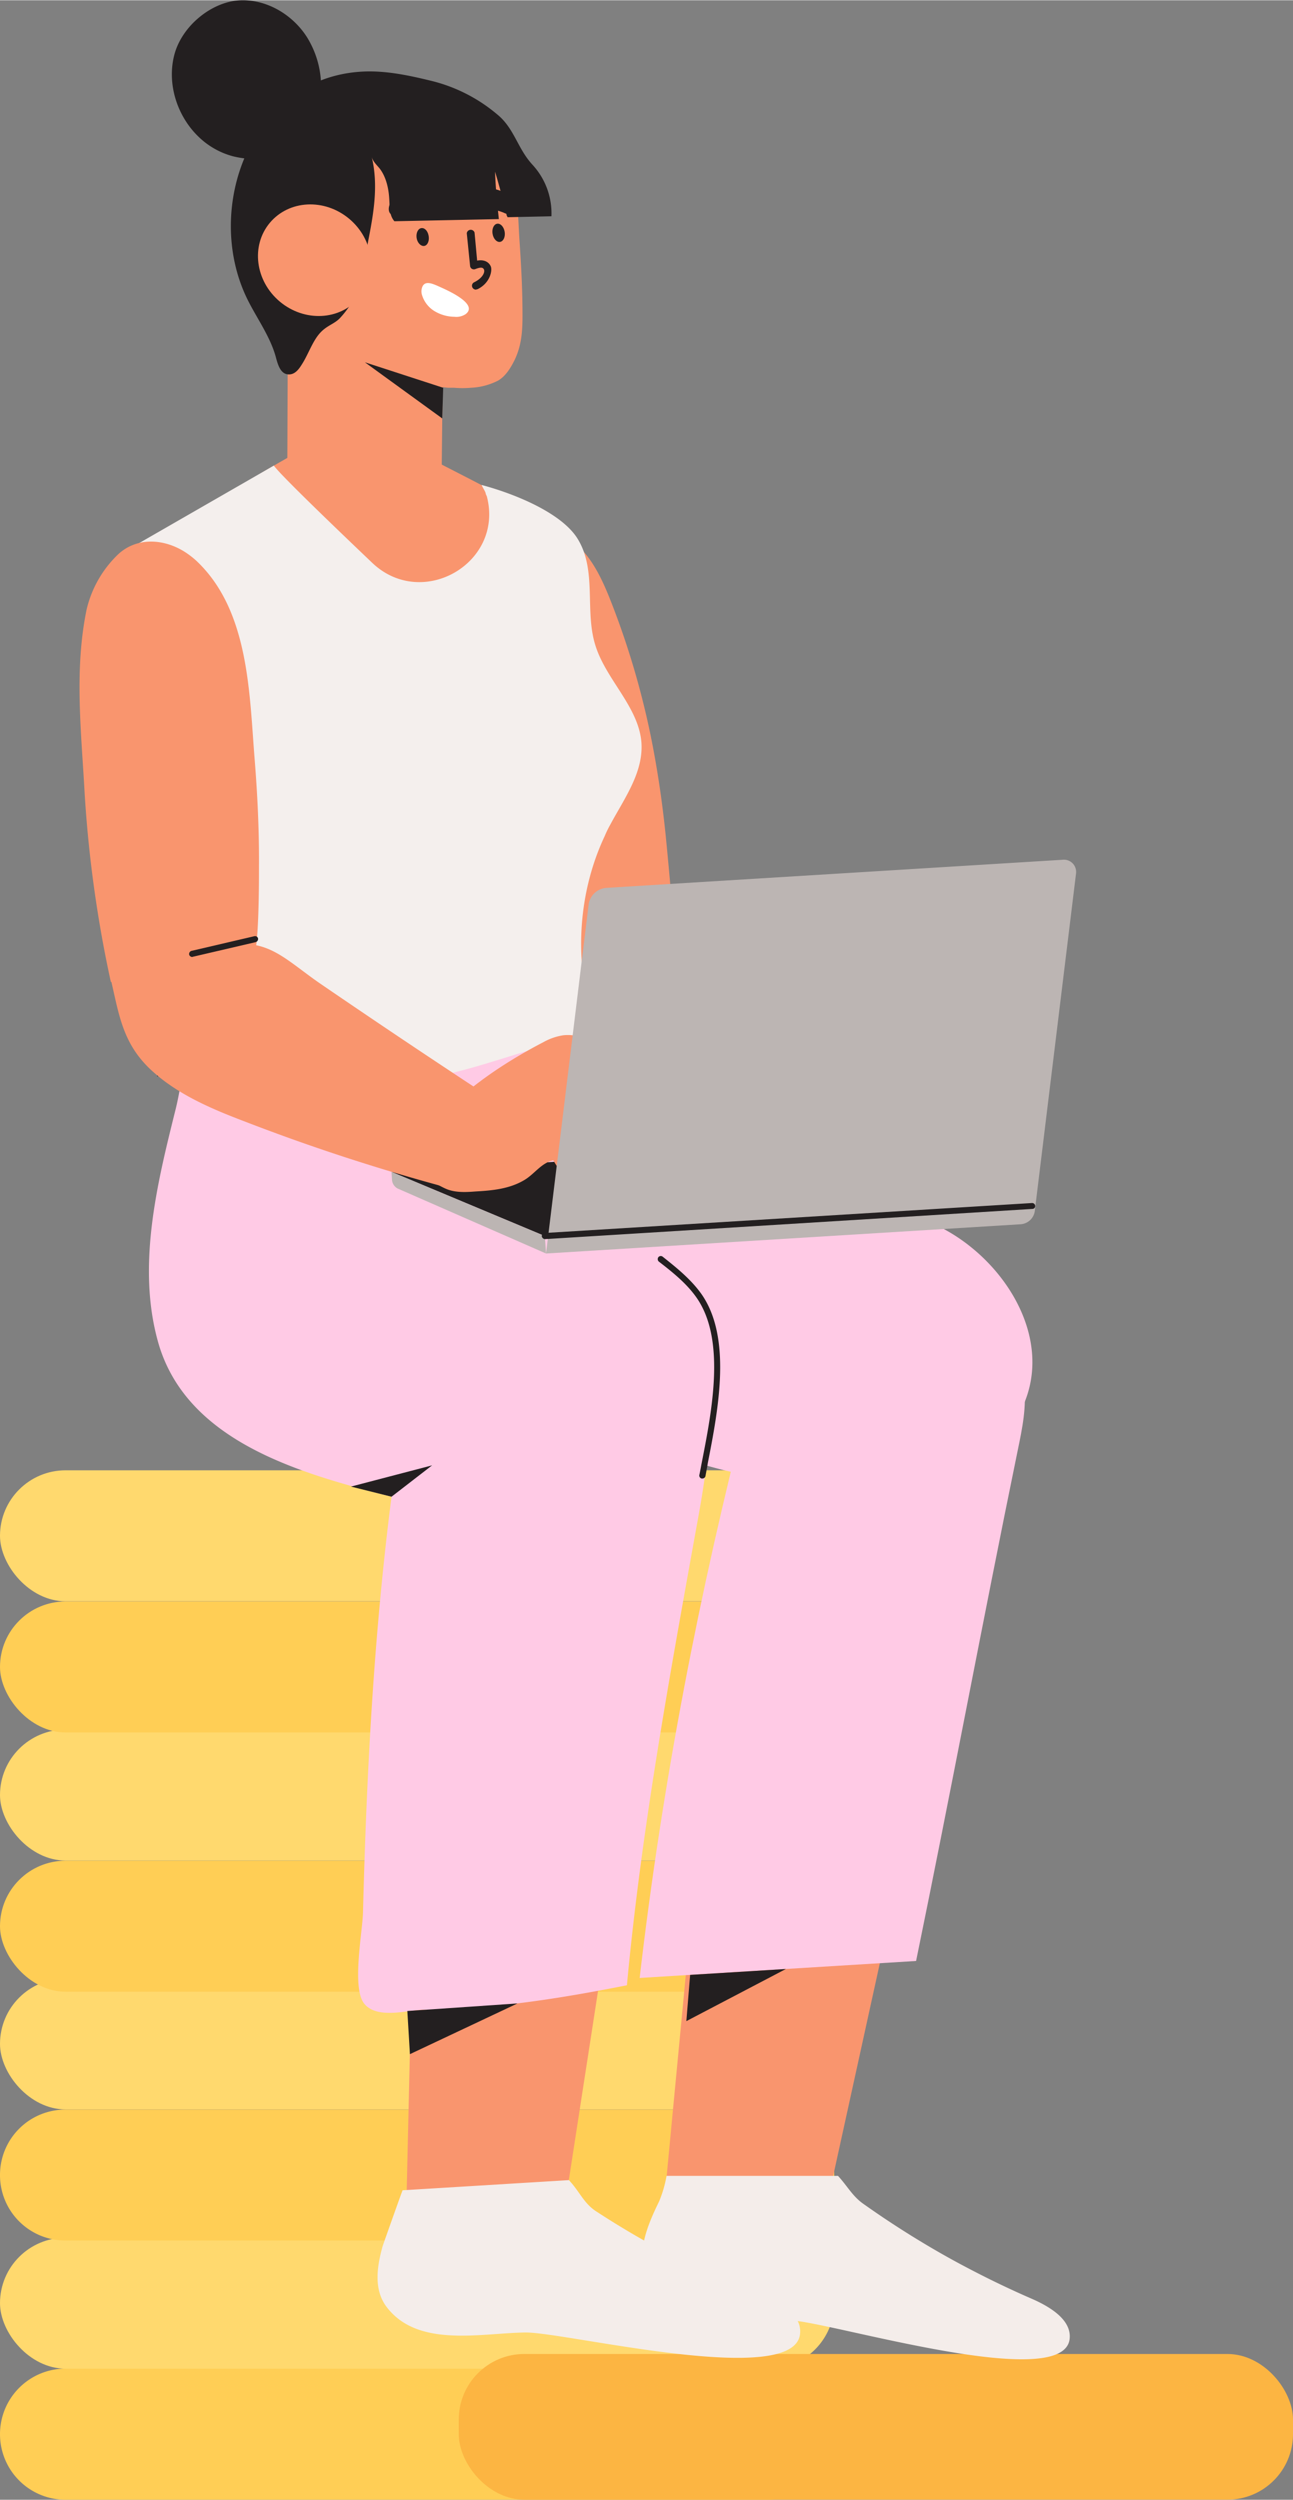 <svg xmlns="http://www.w3.org/2000/svg" width="548.1" height="1059.6" viewBox="-0 0.034 548.2 1059.566" style=""><rect x="-0" y="0.034" width="548.2" height="1059.566" fill="#808080" stroke="none"/><g><g data-name="Layer 2"><path d="M325.9 1059.6H27.8A27.8 27.8 0 0 1 0 1031.8a27.8 27.8 0 0 1 27.8-27.8h298.1a27.9 27.9 0 0 1 27.8 27.8 27.9 27.9 0 0 1-27.8 27.8z" fill="#ffce55"></path><rect y="948.5" width="353.7" height="55.53" rx="27.8" fill="#ffd96e"></rect><path d="M325.9 949.7H27.8A27.7 27.7 0 0 1 0 921.9a27.7 27.7 0 0 1 27.8-27.7h298.1a27.8 27.8 0 0 1 27.8 27.7 27.8 27.8 0 0 1-27.8 27.8z" fill="#ffce55"></path><rect y="838.6" width="353.7" height="55.53" rx="27.8" fill="#ffd96e"></rect><rect y="788.7" width="353.7" height="55.53" rx="27.8" fill="#ffce55"></rect><rect y="733.1" width="353.7" height="55.53" rx="27.8" fill="#ffd96e"></rect><rect y="678.8" width="353.7" height="55.53" rx="27.8" fill="#ffce55"></rect><rect y="623.2" width="353.7" height="55.53" rx="27.8" fill="#ffd96e"></rect><rect x="194.5" y="997.8" width="353.7" height="61.77" rx="27.8" fill="#fcb542"></rect><g><path fill="#f9956e" d="M284.3 401.5l48 83.5-50.3 10.6-59.7-76 62-18.1z"></path><path d="M277.4 319.7c2.1 11.5 3.7 23.1 4.9 35 1.9 19.3 3.5 38.6 5 57.9l-50.8 3.1q-3.6-32.4-7.1-65c-1.8-16-.4-29.2.8-45.3a673.1 673.1 0 0 0 1.5-69.6c-.1-3 .1-6.7 2.7-8.3s6.1 0 8.6 2c8.1 6.5 12.5 16.4 16.3 26.1a346.8 346.8 0 0 1 18.1 64.1z" fill="#f9956e"></path><path fill="#f9956e" d="M274.8 706.4l-36.6 236.9-66.2 4.1 5.4-235 97.4-6z"></path><path fill="#f9956e" d="M400.2 708.3l-49.6 226.1-69.5 4.3 22-231.3 97.1.9z"></path><path d="M220.3 102.6c.6 8.9 1.1 17.8 1.2 26.7s.2 15.8-3.3 23.2c-1.7 3.4-3.8 6.9-7.1 8.8a28 28 0 0 1-11.5 3 40.9 40.9 0 0 1-7 0h-2.5a84.3 84.3 0 0 1-19.7-4.1c-6.1-2.2-11.8-5.5-17.5-8.7-11.3-6.2-21.9-14.1-30.4-24-10.7-12.4-18.1-29.4-18-45.5 0-13.7 5.5-27 15.6-35.3s22-10.8 33.7-12.5c6.3-.9 13.5-.1 19.9.5a56.7 56.7 0 0 1 25.8 8.7C207 48 212.7 59 215.6 67c4.1 11.1 3.9 24.2 4.7 35.6z" fill="#f9956e"></path><path d="M99.4 209.2c36.7 37.4 72.6 41.9 107.5 5l-19.7-8.4.3-28.4.2-14v-6.2l-65.6-32.6-.3 76.1z" fill="#f9956e"></path><path d="M197.4 133.1c5.7-4.3-7.9-10.2-11-11.6s-5.9-2.6-7.2-.3a5.1 5.1 0 0 0-.3 3.7 12.1 12.1 0 0 0 5.3 6.9 16.7 16.7 0 0 0 8.4 2.4 7.2 7.2 0 0 0 4.8-1.1z" fill="#fff"></path><path d="M181.8 100.4c.2 2.1-.8 3.8-2.2 3.8s-2.8-1.6-3-3.7.8-3.9 2.3-3.9 2.7 1.7 2.9 3.8z" fill="#231f20"></path><path d="M427.1 606.6c27.2-33.8-2.5-78.5-37.1-90.1-33-11.1-66.8-18.5-99.5-30.7-13.7-5.1-24.3-6.1-30.1-21.3-4.7-12.1-3-26.6-13.9-35.8-6.7-5.6-15.6-7.6-24.2-9.1a447.5 447.5 0 0 0-46.3-6.1c-14.9-1.2-31.2-1.2-43.1 7.9-8.2 6.2-13 16.1-15.7 26a88 88 0 0 0 3.2 55.3c8.6 21.6 25 31.3 43.3 43 44.2 28.2 81.6 59.5 133.1 74.7 23.4 6.9 48.4 10.3 72.8 7.2 20.9-2.8 43.1-3.1 57.5-21z" fill="#ffcae5"></path><ellipse cx="211.5" cy="98.4" rx="2.6" ry="3.9" transform="rotate(-9.1 212.777 99.129)" fill="#231f20"></ellipse><g fill="#231f20"><path d="M177.6 87.9a25.3 25.3 0 0 0 4.9-.6c1.6-.4 3.1-1.4 3.4-2.8s-1-3.4-2.7-4.1a11.1 11.1 0 0 0-2.5-.5 18.9 18.9 0 0 0-14.5 5.1c-1.7 1.8-2.5 6.5 1.8 6.3 1.3-.1 2.6-1.2 3.7-1.7a20 20 0 0 1 5.9-1.7z"></path><path d="M201.8 83.4a4.7 4.7 0 0 0 1.7 3.5c1.5 1.2 3.5 1.4 5.3 1.8a24.3 24.3 0 0 1 4.8 1.4 5.3 5.3 0 0 0 2.3.6 2.4 2.4 0 0 0 1.8-1.6 5 5 0 0 0-.6-4.7 9.7 9.7 0 0 0-4-3.2c-3.3-1.6-11.3-3.1-11.3 2.2z"></path></g><path fill="#231f20" d="M154.7 153.5l32.8 23.8.4-13-33.2-10.8z"></path><path d="M201.7 122.7a1.7 1.7 0 0 1-1.4-.9 1.6 1.6 0 0 1 .7-2.2c3.5-1.7 4.7-4.2 4.2-5.4s-1.9-.9-3.7-.2a1.7 1.7 0 0 1-1.4-.1 1.6 1.6 0 0 1-.8-1.3l-1.4-13.8a1.7 1.7 0 0 1 3.3-.3l1.1 11.9c3.2-.6 5.1.8 5.8 2.5s-.3 7-5.6 9.6z" fill="#231f20"></path><path d="M157.6 66.4c.5 2 2.1 3.4 3.4 5 2.6 3.4 3.7 8 4 12.3s0 7.4 2.2 10h.5l43.8-.9c-.7-6.7-1.4-13.4-1.6-20.1 1.9 6.4 3.5 12.4 5 18.8.3 0 .1.5.4.5l18.5-.4a30.4 30.4 0 0 0-8-21.8c-6.4-6.9-7.7-15.4-14.9-21.3a68.5 68.5 0 0 0-28-14.3c-9.8-2.4-19.8-4.5-29.7-3.9-46.6 2.8-67.1 57.6-48.5 96.1 4.1 8.4 9.9 16.1 12.3 25.1.8 3 1.9 6.7 4.9 7.1s4.8-2.1 6.2-4.4c2.5-3.9 4.3-9.3 7.3-12.8s6.2-4 8.7-6.6a38.7 38.7 0 0 0 6.7-9.8c3.5-7.1 3.8-15.2 5.3-22.9 2.3-11.7 4.4-23.6 1.5-35.7z" fill="#231f20"></path><ellipse cx="133.3" cy="110.2" rx="22.9" ry="24.7" transform="rotate(-50.1 133.35 110.162)" fill="#f9956e"></ellipse><path d="M238.9 301.3c-.4 1.4-.8 2.7-1.3 4-3.4 9.4-8.6 18.3-16.5 24.5-23.7 18.6-65.1 4.3-90.1-7-14.4-6.6-26.4-19.6-36-32.1-8.2-10.8-14.5-23.4-15.9-36.6-2.8-27.9 15.4-44.4 37-56.8l11.9-6.8 46.4-.2s29.1 14.8 31.5 16.2 4.2 4.6 6.2 5.7h.1l4.9 2.8c27.1 16.3 30.1 59.2 21.8 86.3z" fill="#f9956e"></path><path d="M85.7 432.2c-7.3 9.5-8.2 25.7-11.2 37.8-7.9 31.7-16.6 66.7-7.4 99.1 12.2 42.6 61.6 55.7 98.9 65.3-7.5 58.4-10.6 117.4-12.1 176.2-.2 8.4-4.9 32.2.6 38.8s18.4 2.6 24.8 2.5c29.4-.2 57.6-4.7 86.5-10.4 6-64.6 17.6-128.3 29.1-192.1 5.8-31.7 12.9-69.5-11.3-95.7-7.3-7.8-16.3-13.8-25.2-19.6-26.3-17.3-32.5-26.4-33.9-58.5-.6-11.8-1.1-23.7-1.7-35.5-.3-6.1-.6-12.4-3.5-17.7-9.9-18.2-67.7-3.6-84.9-2.1-13.5 1.3-29.9 0-42.3 6.5a20.9 20.9 0 0 0-6.4 5.4z" fill="#ffcae5"></path><path d="M66.6 456.2l35.7-7.5-31.4-8c-1.5 5-3 10.5-4.3 15.5z" fill="#1c1a1a"></path><path d="M84.2 401.3a1.9 1.9 0 0 1-1.7-1.4 1.8 1.8 0 0 1 1.3-2.1l26.8-6.8a1.8 1.8 0 0 1 2.2 1.3 1.8 1.8 0 0 1-1.3 2.1l-26.8 6.8z" fill="#1c1a1a"></path><path d="M317.2 594.4c-20.7 80.2-36.5 161.8-46 244l117.2-7.2c14.8-72 28.3-144.5 43.1-216.5 1.9-9.2 3.9-18.7 2.6-28-3.2-24.1-28.5-41.4-52.8-40.6s-58 24.7-64.1 48.3z" fill="#ffcae5"></path><path d="M252.4 273.4c-2.6-8.3-2-17.4-2.5-26-.4-7-1.5-13.8-5.4-19.7-6.8-10.2-25.1-18.1-40.3-22.2.3.9 1.5 2.6 1.7 3.5s.3.8.5 1.3c7.4 28.3-27.4 48.4-48.6 28.2s-39.2-37.7-41.7-41.2l-61.2 35.2 26.8 104.4a100 100 0 0 1-.6 39.3l-12.6 57.6c-.4 1.5 70.6 23.1 76.7 23.9 38.5 5.3 65.7-10.6 100.7-18.3l7.1-1.5c-9.9-27.4-8.6-58.1 3.4-83.6a44.4 44.4 0 0 1 2.4-4.9c6-11.2 14.3-22.4 13.1-35.3-1.5-14.9-15.1-26.3-19.5-40.7z" fill="#f4efed"></path><path d="M77.9 233.6c-8.7-5.3-19.8-6-27.7 1.2a47.3 47.3 0 0 0-13.5 23.6c-5.3 25.8-2.2 52-.8 78A524.7 524.7 0 0 0 47 416.2l60.3-11.4c2.6-.5 2.5-34 2.5-37.4.1-15.1-.6-30.1-1.8-45.2-2.3-28.3-2.3-63.5-24.8-84.6a35.1 35.1 0 0 0-5.3-4z" fill="#f9956e"></path><path fill="#231f20" d="M231 523.9l-65-27.2 234-14.5 37.6 28.9L231 523.9z"></path><path d="M200.4 499.6c6.7-8.3 16.6-16 22.1-24.9-29.3-19-58.2-38.3-87-58-15-10.4-22.5-19.8-40.7-15.6-16.2 3.8-32.3 7.8-48.6 10.8 4.3 17 4.9 30.4 19.3 42.9 11.1 9.7 25 15.5 38.7 20.7a847.2 847.2 0 0 0 85.2 27.8c2 .6 4.1 1.1 6.1.5s3.6-2.5 4.9-4.2z" fill="#f9956e"></path><path d="M231.5 531.3l-62.8-27.5a4.5 4.5 0 0 1-2.5-3.7l-.2-3.4 65 27.2z" fill="#bcb5b3"></path><path d="M201.6 505c-3.8.3-7.8.5-11.4-.7s-7.6-4.5-11.9-4.7c-2.8-3-3-5.6-2.2-9.5a27.9 27.9 0 0 1 5.6-10.8c11.8-15.6 31.5-28.7 48.7-37.6a24.9 24.9 0 0 1 8.3-2.9c10-1.2 21 6.9 27.2 13.8s9.3 12.4 13.3 19c1.2 2 9.2 14.7 3 15.8a3 3 0 0 1-2.2-.5 16.7 16.7 0 0 1-6.8-6.1c.2 1.9 1.3 3.6 2.1 5.3s1.3 3.9.3 5.6c-3.8 6.1-17.3-14.1-19-16.7a87.6 87.6 0 0 1 9.9 20.7c.4 1.4.8 3 .1 4.2s-4.8 1.3-7-.1c-7.2-4.7-12.5-11.8-17.6-18.7a145.2 145.2 0 0 1 9.7 18.8c.7 1.9 1.3 4.5-.4 5.7s-3.3.1-4.7-.8a38.3 38.3 0 0 1-12-13c-5 1-8 5.8-12.2 8.3-6.3 3.8-13.6 4.5-20.8 4.9z" fill="#f9956e"></path><path d="M456.2 370.3l-17.5 143.2a6.5 6.5 0 0 1-6 5.4l-201.2 12.4 18.1-148.2a8.2 8.2 0 0 1 7.5-6.8l193.2-11.9a5.2 5.2 0 0 1 5.9 5.9z" fill="#bcb5b3"></path><path d="M231 525.2a1.5 1.5 0 0 1-1.3-1.2 1.3 1.3 0 0 1 1.3-1.4l206.5-12.7a1.3 1.3 0 0 1 1.4 1.2 1.2 1.2 0 0 1-1.2 1.3l-206.6 12.8z" fill="#231f20"></path><path fill="#231f20" d="M166 634.4l17.2-13.3-34.4 9 17.2 4.3z"></path><path d="M81.5 405.6a1.4 1.4 0 0 1-1.3-1 1.4 1.4 0 0 1 1-1.6l26.6-6.2a1.3 1.3 0 0 1 1.6.9 1.4 1.4 0 0 1-1 1.6l-26.6 6.2z" fill="#231f20"></path><path d="M297.8 626.7h-.3a1.3 1.3 0 0 1-1-1.5c.4-1.8.7-3.6 1.1-5.6 4.3-22 10.2-52.2-2.5-69.9-4.2-5.9-10.1-10.6-15.8-15a1.4 1.4 0 0 1-.2-1.8 1.3 1.3 0 0 1 1.8-.3c5.8 4.6 11.8 9.4 16.3 15.6 13.3 18.6 7.3 49.4 2.9 71.9-.3 1.9-.7 3.8-1 5.6a1.4 1.4 0 0 1-1.3 1z" fill="#231f20"></path><path fill="#231f20" d="M173.8 870.7l45.6-21.5-46.7 3.2 1.1 18.3z"></path><path fill="#231f20" d="M291 856.7l42.2-22.1-40.6 2.5-1.6 19.6z"></path><path d="M453.5 991.4c-2.5 23-101-7-117.8-7.8-18.9-.9-46.1 3.8-59.5-14.6-8.2-11.4-1.7-25.7 3.3-36a51.1 51.1 0 0 0 3.1-10.7h72.7c4.1 4.5 6.2 8.7 10.8 11.9a395.9 395.9 0 0 0 37 23.3c11.1 6.1 22.4 11.7 33.9 16.7 7.9 3.4 17.4 9 16.5 17.2z" fill="#f4edea"></path><path d="M339.2 989.3c-2.4 23.3-99.9-.9-116.5-.6-18.7.2-45.7 6.7-58.9-11-5.5-7.4-3.9-17.2-1.6-25.5.7-2.1 8.4-23.8 8.5-23.8l70.5-4.3c4.6 4.9 6.3 9.8 11.5 13.2a370.8 370.8 0 0 0 36.7 21.1 343.5 343.5 0 0 0 33.5 14.7c7.8 2.9 17.2 7.9 16.3 16.2z" fill="#f4edea"></path><path d="M130.1 15.6c-6.2-9.7-17.5-16.3-29-15.5s-24 10.8-27.2 23.1 1.2 26.1 10.5 34.9a33.2 33.2 0 0 0 14.5 8.1c32.2 7.8 46.2-26.6 31.2-50.6z" fill="#231f20"></path></g></g></g></svg>